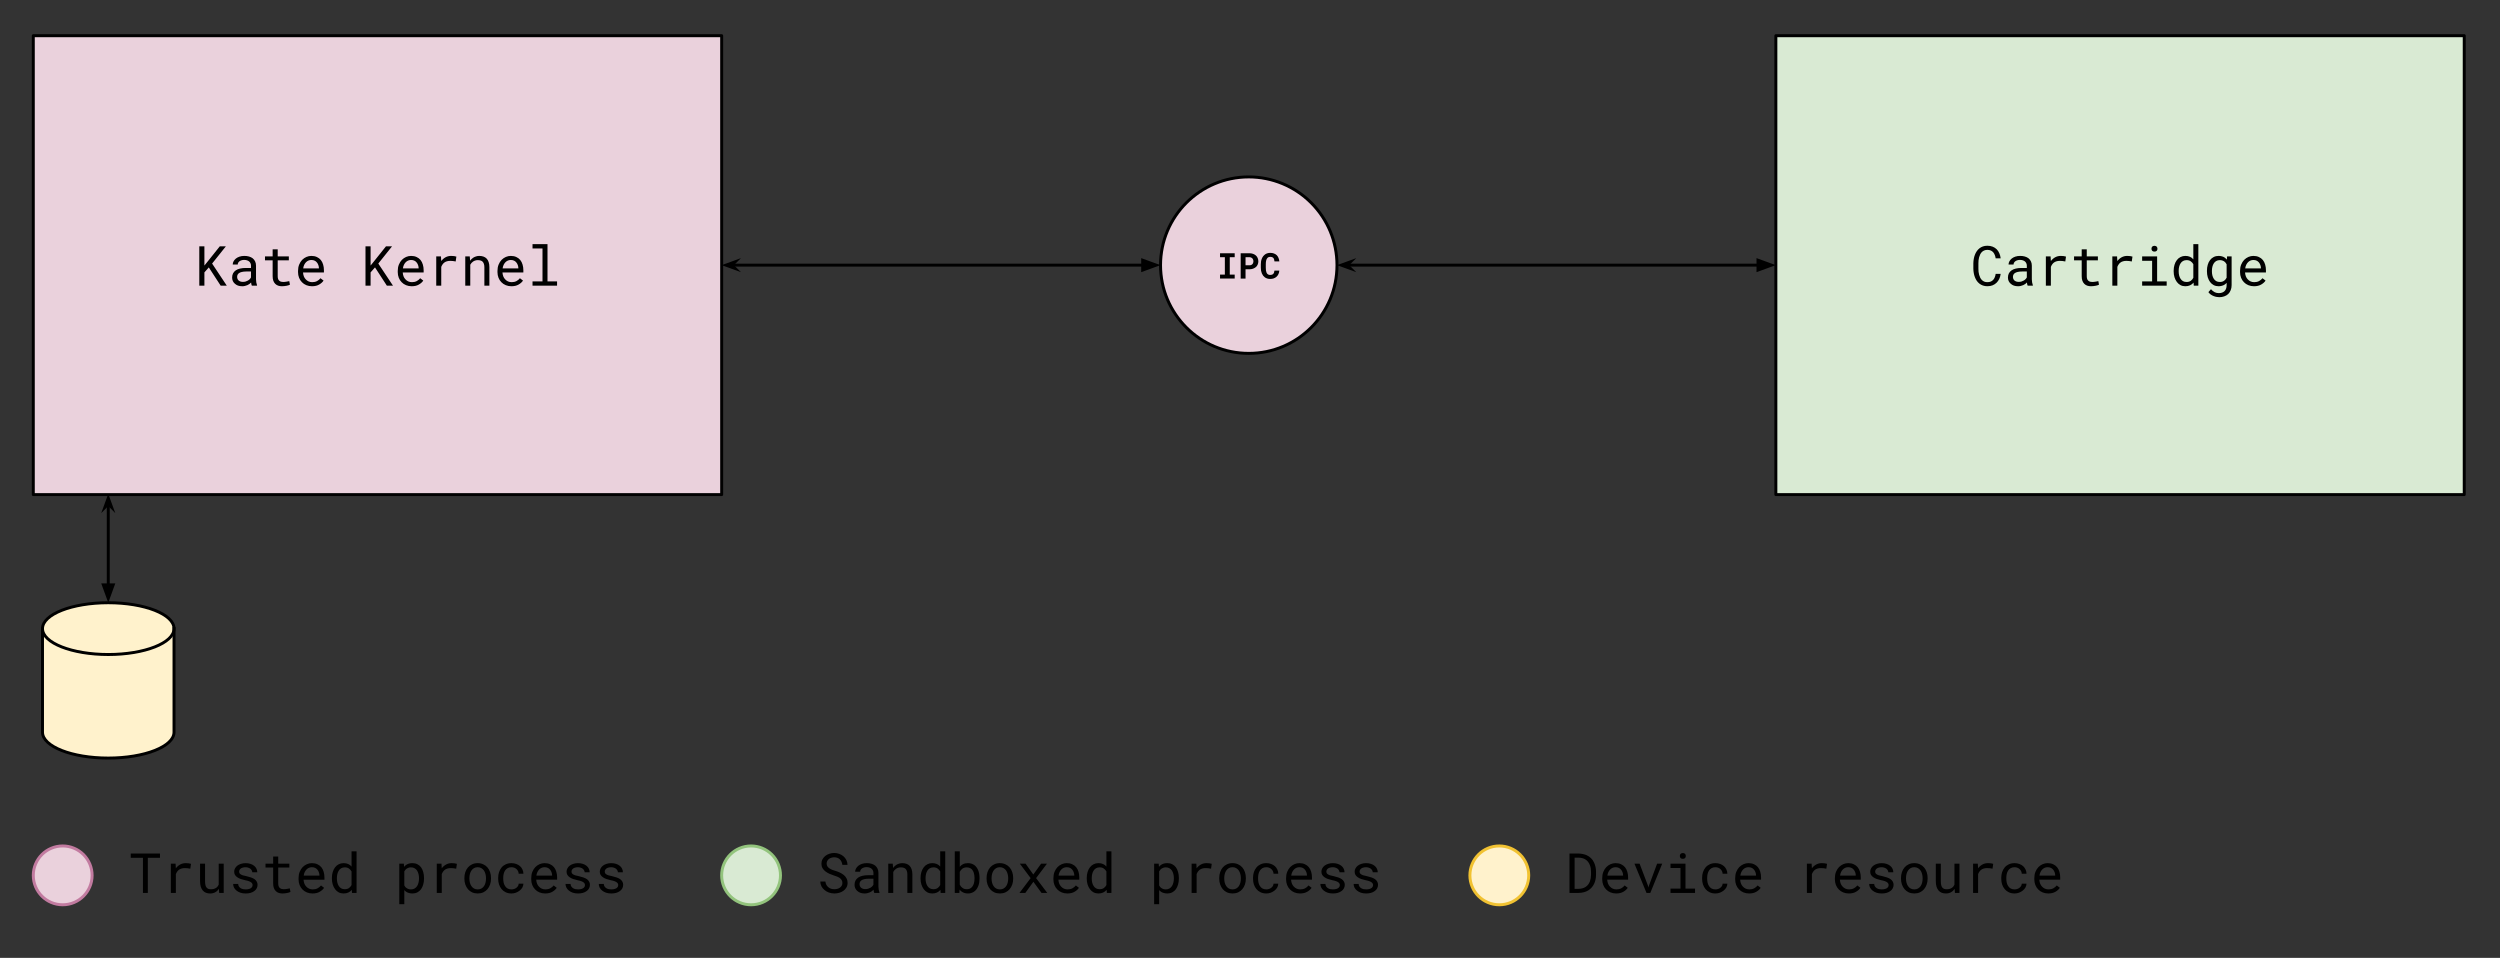<svg version="1.1" viewBox="0.0 0.0 842.071 322.627" fill="none" stroke="none" stroke-linecap="square" stroke-miterlimit="10" xmlns:xlink="http://www.w3.org/1999/xlink" xmlns="http://www.w3.org/2000/svg"><rect x="0.0" y="0.0" width="842.071" height="322.627" fill="#333333" stroke="none"/><clipPath id="p.0"><path d="m0 0l842.071 0l0 322.627l-842.071 0l0 -322.627z" clip-rule="nonzero"/></clipPath><g clip-path="url(#p.0)"><path fill="#000000" fill-opacity="0.0" d="m0 0l842.071 0l0 322.627l-842.071 0z" fill-rule="evenodd"/><path fill="#ead1dc" d="m11.213 12.021l231.864 0l0 154.575l-231.864 0z" fill-rule="evenodd"/><path stroke="#000000" stroke-width="1.0" stroke-linejoin="round" stroke-linecap="butt" d="m11.213 12.021l231.864 0l0 154.575l-231.864 0z" fill-rule="evenodd"/><path fill="#000000" d="m70.334 90.072l4.0 6.156l2.062 0l-4.953 -7.453l4.641 -5.812l-2.047 0l-3.891 4.875l-1.297 1.609l0 -6.484l-1.719 0l0 13.266l1.719 0l0 -4.484l1.484 -1.672zm14.492 6.156l1.75 0l0 -0.141q-0.156 -0.422 -0.25 -0.969q-0.094 -0.547 -0.094 -1.047l0 -4.578q0 -0.828 -0.297 -1.438q-0.297 -0.625 -0.812 -1.047q-0.531 -0.406 -1.25 -0.609q-0.719 -0.203 -1.562 -0.203q-0.922 0 -1.656 0.25q-0.719 0.25 -1.219 0.656q-0.5 0.422 -0.781 0.953q-0.266 0.516 -0.266 1.047l1.688 0q0 -0.312 0.141 -0.594q0.156 -0.281 0.438 -0.5q0.266 -0.203 0.656 -0.328q0.406 -0.141 0.906 -0.141q0.547 0 0.969 0.141q0.438 0.141 0.734 0.391q0.297 0.25 0.453 0.609q0.172 0.344 0.172 0.797l0 0.781l-1.828 0q-1.031 0 -1.875 0.203q-0.828 0.188 -1.422 0.594q-0.594 0.406 -0.922 1.016q-0.312 0.609 -0.312 1.422q0 0.625 0.234 1.156q0.25 0.531 0.688 0.906q0.438 0.406 1.062 0.641q0.641 0.219 1.438 0.219q0.469 0 0.891 -0.109q0.438 -0.094 0.828 -0.266q0.375 -0.172 0.688 -0.391q0.312 -0.234 0.562 -0.5q0.031 0.312 0.094 0.609q0.062 0.281 0.156 0.469zm-2.984 -1.281q-0.484 0 -0.859 -0.125q-0.375 -0.141 -0.625 -0.359q-0.234 -0.219 -0.359 -0.531q-0.125 -0.312 -0.125 -0.672q0 -0.391 0.141 -0.688q0.141 -0.297 0.406 -0.516q0.391 -0.312 1.031 -0.453q0.656 -0.156 1.531 -0.156l1.562 0l0 2.0q-0.141 0.281 -0.406 0.562q-0.25 0.266 -0.594 0.469q-0.344 0.203 -0.781 0.344q-0.422 0.125 -0.922 0.125zm11.696 -10.969l-1.703 0l0 2.391l-2.578 0l0 1.312l2.578 0l0 5.344q0 0.922 0.234 1.562q0.25 0.641 0.672 1.047q0.422 0.406 0.984 0.594q0.578 0.188 1.234 0.188q0.391 0 0.781 -0.047q0.406 -0.031 0.75 -0.109q0.359 -0.062 0.656 -0.156q0.297 -0.094 0.516 -0.219l-0.234 -1.203q-0.156 0.047 -0.406 0.094q-0.234 0.047 -0.516 0.094q-0.281 0.047 -0.578 0.078q-0.281 0.031 -0.547 0.031q-0.375 0 -0.719 -0.094q-0.328 -0.094 -0.578 -0.312q-0.266 -0.219 -0.406 -0.594q-0.141 -0.375 -0.141 -0.953l0 -5.344l3.75 0l0 -1.312l-3.75 0l0 -2.391zm11.555 12.438q1.438 0 2.422 -0.578q0.984 -0.578 1.469 -1.328l-1.031 -0.797q-0.469 0.594 -1.172 0.969q-0.688 0.359 -1.594 0.359q-0.688 0 -1.25 -0.25q-0.562 -0.266 -0.969 -0.719q-0.391 -0.406 -0.609 -0.953q-0.219 -0.547 -0.281 -1.266l0 -0.078l7.031 0l0 -0.75q0 -1.031 -0.266 -1.906q-0.25 -0.891 -0.781 -1.547q-0.531 -0.641 -1.328 -1.0q-0.797 -0.375 -1.859 -0.375q-0.844 0 -1.656 0.344q-0.797 0.344 -1.438 0.984q-0.625 0.656 -1.016 1.609q-0.375 0.938 -0.375 2.125l0 0.391q0 1.031 0.344 1.906q0.344 0.875 0.969 1.5q0.609 0.641 1.484 1.0q0.875 0.359 1.906 0.359zm-0.219 -8.844q0.656 0 1.125 0.234q0.469 0.234 0.766 0.625q0.312 0.375 0.484 0.906q0.172 0.516 0.172 0.984l0 0.078l-5.297 0q0.094 -0.688 0.344 -1.203q0.266 -0.531 0.625 -0.891q0.359 -0.359 0.812 -0.547q0.453 -0.188 0.969 -0.188zm21.438 2.5l4.0 6.156l2.062 0l-4.953 -7.453l4.641 -5.812l-2.047 0l-3.891 4.875l-1.297 1.609l0 -6.484l-1.719 0l0 13.266l1.719 0l0 -4.484l1.484 -1.672zm12.367 6.344q1.438 0 2.422 -0.578q0.984 -0.578 1.469 -1.328l-1.031 -0.797q-0.469 0.594 -1.172 0.969q-0.688 0.359 -1.594 0.359q-0.688 0 -1.25 -0.25q-0.562 -0.266 -0.969 -0.719q-0.391 -0.406 -0.609 -0.953q-0.219 -0.547 -0.281 -1.266l0 -0.078l7.031 0l0 -0.75q0 -1.031 -0.266 -1.906q-0.25 -0.891 -0.781 -1.547q-0.531 -0.641 -1.328 -1.0q-0.797 -0.375 -1.859 -0.375q-0.844 0 -1.656 0.344q-0.797 0.344 -1.438 0.984q-0.625 0.656 -1.016 1.609q-0.375 0.938 -0.375 2.125l0 0.391q0 1.031 0.344 1.906q0.344 0.875 0.969 1.5q0.609 0.641 1.484 1.0q0.875 0.359 1.906 0.359zm-0.219 -8.844q0.656 0 1.125 0.234q0.469 0.234 0.766 0.625q0.312 0.375 0.484 0.906q0.172 0.516 0.172 0.984l0 0.078l-5.297 0q0.094 -0.688 0.344 -1.203q0.266 -0.531 0.625 -0.891q0.359 -0.359 0.812 -0.547q0.453 -0.188 0.969 -0.188zm13.524 -1.375q-1.078 0 -1.922 0.469q-0.844 0.469 -1.438 1.266l-0.016 -0.234l-0.078 -1.328l-1.594 0l0 9.859l1.688 0l0 -6.328q0.172 -0.453 0.422 -0.812q0.25 -0.375 0.578 -0.625q0.375 -0.297 0.875 -0.438q0.5 -0.156 1.125 -0.156q0.484 0 0.922 0.047q0.453 0.047 0.938 0.156l0.234 -1.641q-0.266 -0.109 -0.766 -0.172q-0.5 -0.062 -0.969 -0.062zm4.727 10.031l1.688 0l0 -7.062q0.172 -0.328 0.406 -0.594q0.234 -0.266 0.516 -0.453q0.328 -0.234 0.719 -0.359q0.406 -0.141 0.875 -0.141q0.547 0 0.953 0.125q0.422 0.125 0.703 0.406q0.281 0.297 0.422 0.75q0.156 0.453 0.156 1.109l0 6.219l1.688 0l0 -6.266q0 -0.969 -0.25 -1.688q-0.234 -0.719 -0.688 -1.188q-0.438 -0.453 -1.078 -0.672q-0.625 -0.219 -1.406 -0.219q-0.562 0 -1.078 0.172q-0.516 0.156 -0.953 0.438q-0.297 0.188 -0.562 0.453q-0.25 0.266 -0.469 0.562l-0.125 -1.453l-1.516 0l0 9.859zm15.555 0.188q1.438 0 2.422 -0.578q0.984 -0.578 1.469 -1.328l-1.031 -0.797q-0.469 0.594 -1.172 0.969q-0.688 0.359 -1.594 0.359q-0.688 0 -1.25 -0.25q-0.562 -0.266 -0.969 -0.719q-0.391 -0.406 -0.609 -0.953q-0.219 -0.547 -0.281 -1.266l0 -0.078l7.031 0l0 -0.75q0 -1.031 -0.266 -1.906q-0.25 -0.891 -0.781 -1.547q-0.531 -0.641 -1.328 -1.0q-0.797 -0.375 -1.859 -0.375q-0.844 0 -1.656 0.344q-0.797 0.344 -1.438 0.984q-0.625 0.656 -1.016 1.609q-0.375 0.938 -0.375 2.125l0 0.391q0 1.031 0.344 1.906q0.344 0.875 0.969 1.5q0.609 0.641 1.484 1.0q0.875 0.359 1.906 0.359zm-0.219 -8.844q0.656 0 1.125 0.234q0.469 0.234 0.766 0.625q0.312 0.375 0.484 0.906q0.172 0.516 0.172 0.984l0 0.078l-5.297 0q0.094 -0.688 0.344 -1.203q0.266 -0.531 0.625 -0.891q0.359 -0.359 0.812 -0.547q0.453 -0.188 0.969 -0.188zm7.321 -5.344l0 1.469l3.359 0l0 11.078l-3.359 0l0 1.453l8.266 0l0 -1.453l-3.219 0l0 -12.547l-5.047 0z" fill-rule="nonzero"/><path fill="#d9ead3" d="m598.16 12.021l231.864 0l0 154.575l-231.864 0z" fill-rule="evenodd"/><path stroke="#000000" stroke-width="1.0" stroke-linejoin="round" stroke-linecap="butt" d="m598.16 12.021l231.864 0l0 154.575l-231.864 0z" fill-rule="evenodd"/><path fill="#000000" d="m673.884 92.244l-1.688 0q-0.078 0.594 -0.281 1.109q-0.203 0.516 -0.531 0.891q-0.344 0.375 -0.828 0.594q-0.484 0.203 -1.156 0.203q-0.609 0 -1.062 -0.188q-0.453 -0.203 -0.797 -0.547q-0.328 -0.344 -0.547 -0.781q-0.219 -0.453 -0.359 -0.953q-0.141 -0.5 -0.203 -1.016q-0.047 -0.531 -0.047 -1.031l0 -1.859q0 -0.5 0.047 -1.016q0.062 -0.531 0.203 -1.031q0.141 -0.5 0.359 -0.938q0.219 -0.453 0.562 -0.797q0.328 -0.328 0.781 -0.516q0.469 -0.203 1.062 -0.203q0.672 0 1.156 0.219q0.484 0.219 0.828 0.609q0.328 0.391 0.531 0.922q0.203 0.516 0.281 1.109l1.688 0q-0.109 -0.938 -0.453 -1.719q-0.344 -0.797 -0.906 -1.359q-0.562 -0.547 -1.344 -0.859q-0.781 -0.312 -1.781 -0.312q-0.828 0 -1.5 0.234q-0.656 0.234 -1.172 0.641q-0.531 0.422 -0.906 0.984q-0.375 0.547 -0.625 1.203q-0.25 0.656 -0.375 1.375q-0.125 0.719 -0.141 1.469l0 1.844q0.016 0.734 0.141 1.453q0.125 0.719 0.375 1.375q0.25 0.656 0.625 1.219q0.375 0.547 0.906 0.969q0.516 0.406 1.188 0.641q0.672 0.234 1.484 0.234q0.969 0 1.734 -0.297q0.781 -0.312 1.359 -0.875q0.562 -0.547 0.922 -1.312q0.359 -0.766 0.469 -1.688zm9.086 3.984l1.75 0l0 -0.141q-0.156 -0.422 -0.25 -0.969q-0.094 -0.547 -0.094 -1.047l0 -4.578q0 -0.828 -0.297 -1.438q-0.297 -0.625 -0.812 -1.047q-0.531 -0.406 -1.25 -0.609q-0.719 -0.203 -1.562 -0.203q-0.922 0 -1.656 0.25q-0.719 0.25 -1.219 0.656q-0.5 0.422 -0.781 0.953q-0.266 0.516 -0.266 1.047l1.688 0q0 -0.312 0.141 -0.594q0.156 -0.281 0.438 -0.5q0.266 -0.203 0.656 -0.328q0.406 -0.141 0.906 -0.141q0.547 0 0.969 0.141q0.438 0.141 0.734 0.391q0.297 0.25 0.453 0.609q0.172 0.344 0.172 0.797l0 0.781l-1.828 0q-1.031 0 -1.875 0.203q-0.828 0.188 -1.422 0.594q-0.594 0.406 -0.922 1.016q-0.312 0.609 -0.312 1.422q0 0.625 0.234 1.156q0.25 0.531 0.688 0.906q0.438 0.406 1.062 0.641q0.641 0.219 1.438 0.219q0.469 0 0.891 -0.109q0.438 -0.094 0.828 -0.266q0.375 -0.172 0.688 -0.391q0.312 -0.234 0.562 -0.5q0.031 0.312 0.094 0.609q0.062 0.281 0.156 0.469zm-2.984 -1.281q-0.484 0 -0.859 -0.125q-0.375 -0.141 -0.625 -0.359q-0.234 -0.219 -0.359 -0.531q-0.125 -0.312 -0.125 -0.672q0 -0.391 0.141 -0.688q0.141 -0.297 0.406 -0.516q0.391 -0.312 1.031 -0.453q0.656 -0.156 1.531 -0.156l1.562 0l0 2.0q-0.141 0.281 -0.406 0.562q-0.25 0.266 -0.594 0.469q-0.344 0.203 -0.781 0.344q-0.422 0.125 -0.922 0.125zm14.164 -8.75q-1.078 0 -1.922 0.469q-0.844 0.469 -1.438 1.266l-0.016 -0.234l-0.078 -1.328l-1.594 0l0 9.859l1.688 0l0 -6.328q0.172 -0.453 0.422 -0.812q0.25 -0.375 0.578 -0.625q0.375 -0.297 0.875 -0.438q0.5 -0.156 1.125 -0.156q0.484 0 0.922 0.047q0.453 0.047 0.938 0.156l0.234 -1.641q-0.266 -0.109 -0.766 -0.172q-0.5 -0.062 -0.969 -0.062zm8.727 -2.219l-1.703 0l0 2.391l-2.578 0l0 1.312l2.578 0l0 5.344q0 0.922 0.234 1.562q0.25 0.641 0.672 1.047q0.422 0.406 0.984 0.594q0.578 0.188 1.234 0.188q0.391 0 0.781 -0.047q0.406 -0.031 0.75 -0.109q0.359 -0.062 0.656 -0.156q0.297 -0.094 0.516 -0.219l-0.234 -1.203q-0.156 0.047 -0.406 0.094q-0.234 0.047 -0.516 0.094q-0.281 0.047 -0.578 0.078q-0.281 0.031 -0.547 0.031q-0.375 0 -0.719 -0.094q-0.328 -0.094 -0.578 -0.312q-0.266 -0.219 -0.406 -0.594q-0.141 -0.375 -0.141 -0.953l0 -5.344l3.75 0l0 -1.312l-3.75 0l0 -2.391zm13.664 2.219q-1.078 0 -1.922 0.469q-0.844 0.469 -1.438 1.266l-0.016 -0.234l-0.078 -1.328l-1.594 0l0 9.859l1.688 0l0 -6.328q0.172 -0.453 0.422 -0.812q0.25 -0.375 0.578 -0.625q0.375 -0.297 0.875 -0.438q0.5 -0.156 1.125 -0.156q0.484 0 0.922 0.047q0.453 0.047 0.938 0.156l0.234 -1.641q-0.266 -0.109 -0.766 -0.172q-0.5 -0.062 -0.969 -0.062zm4.992 0.172l0 1.469l3.359 0l0 6.938l-3.359 0l0 1.453l8.266 0l0 -1.453l-3.219 0l0 -8.406l-5.047 0zm3.141 -2.578q0 0.406 0.25 0.688q0.25 0.266 0.766 0.266q0.5 0 0.75 -0.266q0.25 -0.281 0.25 -0.688q0 -0.234 -0.078 -0.422q-0.062 -0.188 -0.203 -0.328q-0.125 -0.109 -0.312 -0.172q-0.172 -0.078 -0.406 -0.078q-0.25 0 -0.438 0.078q-0.172 0.062 -0.297 0.172q-0.141 0.141 -0.219 0.344q-0.062 0.188 -0.062 0.406zm7.477 7.422l0 0.203q0 1.047 0.281 1.969q0.281 0.906 0.797 1.594q0.5 0.672 1.219 1.062q0.734 0.375 1.625 0.375q0.922 0 1.594 -0.312q0.688 -0.312 1.188 -0.906l0.062 1.031l1.547 0l0 -14.0l-1.688 0l0 5.125q-0.469 -0.578 -1.141 -0.859q-0.656 -0.297 -1.547 -0.297q-0.891 0 -1.625 0.375q-0.734 0.359 -1.234 1.031q-0.516 0.656 -0.797 1.594q-0.281 0.922 -0.281 2.016zm1.688 0.203l0 -0.203q0 -0.719 0.156 -1.359q0.156 -0.656 0.484 -1.156q0.312 -0.5 0.812 -0.781q0.516 -0.297 1.219 -0.297q0.828 0 1.375 0.391q0.562 0.391 0.891 0.984l0 4.578q-0.328 0.641 -0.891 1.031q-0.547 0.375 -1.391 0.375q-0.703 0 -1.203 -0.281q-0.5 -0.297 -0.812 -0.781q-0.328 -0.5 -0.484 -1.141q-0.156 -0.641 -0.156 -1.359zm9.524 -0.203l0 0.203q0 1.047 0.266 1.969q0.281 0.906 0.781 1.594q0.5 0.672 1.234 1.062q0.734 0.375 1.625 0.375q0.547 0 1.0 -0.125q0.469 -0.109 0.859 -0.312q0.234 -0.141 0.453 -0.312q0.219 -0.188 0.406 -0.406l0 0.844q0 0.641 -0.188 1.125q-0.172 0.5 -0.516 0.828q-0.344 0.328 -0.828 0.5q-0.484 0.172 -1.078 0.172q-0.344 0 -0.688 -0.062q-0.328 -0.062 -0.672 -0.219q-0.328 -0.156 -0.656 -0.422q-0.328 -0.25 -0.641 -0.625l-0.875 1.0q0.344 0.484 0.812 0.812q0.469 0.328 0.969 0.516q0.5 0.203 0.984 0.281q0.5 0.094 0.891 0.094q0.922 0 1.688 -0.281q0.766 -0.266 1.328 -0.781q0.547 -0.531 0.844 -1.297q0.312 -0.75 0.312 -1.719l0 -9.656l-1.531 0l-0.078 1.078q-0.172 -0.219 -0.375 -0.391q-0.188 -0.188 -0.406 -0.328q-0.406 -0.266 -0.906 -0.391q-0.5 -0.141 -1.094 -0.141q-0.906 0 -1.641 0.375q-0.734 0.359 -1.234 1.031q-0.516 0.656 -0.781 1.594q-0.266 0.922 -0.266 2.016zm1.672 0.203l0 -0.203q0 -0.719 0.156 -1.359q0.156 -0.656 0.484 -1.156q0.312 -0.5 0.812 -0.781q0.516 -0.297 1.219 -0.297q0.422 0 0.766 0.109q0.344 0.094 0.625 0.281q0.297 0.188 0.516 0.453q0.219 0.25 0.375 0.562l0 4.516q-0.156 0.312 -0.375 0.578q-0.219 0.266 -0.5 0.453q-0.281 0.203 -0.641 0.312q-0.344 0.094 -0.781 0.094q-0.703 0 -1.203 -0.281q-0.5 -0.297 -0.812 -0.781q-0.328 -0.5 -0.484 -1.141q-0.156 -0.641 -0.156 -1.359zm14.18 5.0q1.438 0 2.422 -0.578q0.984 -0.578 1.469 -1.328l-1.031 -0.797q-0.469 0.594 -1.172 0.969q-0.688 0.359 -1.594 0.359q-0.688 0 -1.25 -0.25q-0.562 -0.266 -0.969 -0.719q-0.391 -0.406 -0.609 -0.953q-0.219 -0.547 -0.281 -1.266l0 -0.078l7.031 0l0 -0.75q0 -1.031 -0.266 -1.906q-0.25 -0.891 -0.781 -1.547q-0.531 -0.641 -1.328 -1.0q-0.797 -0.375 -1.859 -0.375q-0.844 0 -1.656 0.344q-0.797 0.344 -1.438 0.984q-0.625 0.656 -1.016 1.609q-0.375 0.938 -0.375 2.125l0 0.391q0 1.031 0.344 1.906q0.344 0.875 0.969 1.5q0.609 0.641 1.484 1.0q0.875 0.359 1.906 0.359zm-0.219 -8.844q0.656 0 1.125 0.234q0.469 0.234 0.766 0.625q0.312 0.375 0.484 0.906q0.172 0.516 0.172 0.984l0 0.078l-5.297 0q0.094 -0.688 0.344 -1.203q0.266 -0.531 0.625 -0.891q0.359 -0.359 0.812 -0.547q0.453 -0.188 0.969 -0.188z" fill-rule="nonzero"/><path fill="#ead1dc" d="m390.902 89.308l0 0c0 -16.412 13.305 -29.717 29.717 -29.717l0 0c7.881 0 15.44 3.131 21.013 8.704c5.573 5.573 8.704 13.131 8.704 21.013l0 0c0 16.412 -13.305 29.717 -29.717 29.717l0 0c-16.412 0 -29.717 -13.305 -29.717 -29.717z" fill-rule="evenodd"/><path stroke="#000000" stroke-width="1.0" stroke-linejoin="round" stroke-linecap="butt" d="m390.902 89.308l0 0c0 -16.412 13.305 -29.717 29.717 -29.717l0 0c7.881 0 15.44 3.131 21.013 8.704c5.573 5.573 8.704 13.131 8.704 21.013l0 0c0 16.412 -13.305 29.717 -29.717 29.717l0 0c-16.412 0 -29.717 -13.305 -29.717 -29.717z" fill-rule="evenodd"/><path fill="#000000" d="m410.941 85.297l0 1.328l1.625 0l0 5.875l-1.625 0l0 1.328l4.938 0l0 -1.328l-1.656 0l0 -5.875l1.656 0l0 -1.328l-4.938 0zm8.592 5.406l1.281 0q0.688 0 1.25 -0.203q0.562 -0.203 0.969 -0.562q0.391 -0.344 0.594 -0.828q0.219 -0.484 0.219 -1.062q0 -0.625 -0.219 -1.125q-0.203 -0.5 -0.594 -0.859q-0.406 -0.359 -0.969 -0.562q-0.562 -0.203 -1.25 -0.203l-2.922 0l0 8.531l1.641 0l0 -3.125zm0 -1.344l0 -2.734l1.281 0q0.344 0 0.594 0.125q0.266 0.109 0.438 0.297q0.172 0.188 0.25 0.453q0.094 0.25 0.094 0.562q0 0.25 -0.094 0.484q-0.078 0.234 -0.25 0.422q-0.172 0.188 -0.438 0.297q-0.25 0.094 -0.594 0.094l-1.281 0zm11.373 1.797l-1.641 0q-0.031 0.391 -0.141 0.672q-0.094 0.266 -0.281 0.438q-0.172 0.172 -0.438 0.266q-0.25 0.078 -0.578 0.078q-0.234 0 -0.438 -0.047q-0.188 -0.062 -0.359 -0.188q-0.141 -0.094 -0.266 -0.25q-0.109 -0.172 -0.188 -0.375q-0.109 -0.297 -0.172 -0.688q-0.047 -0.406 -0.047 -0.922l0 -1.156q0 -0.375 0.031 -0.703q0.031 -0.328 0.109 -0.594q0.094 -0.344 0.266 -0.609q0.172 -0.266 0.406 -0.406q0.141 -0.078 0.297 -0.109q0.172 -0.047 0.375 -0.047q0.359 0 0.609 0.094q0.266 0.094 0.453 0.281q0.172 0.203 0.25 0.484q0.094 0.281 0.125 0.672l1.641 0q-0.062 -0.672 -0.297 -1.203q-0.219 -0.531 -0.594 -0.906q-0.391 -0.359 -0.938 -0.562q-0.547 -0.203 -1.25 -0.203q-0.484 0 -0.891 0.125q-0.406 0.109 -0.766 0.344q-0.375 0.266 -0.688 0.641q-0.297 0.375 -0.484 0.859q-0.172 0.406 -0.25 0.875q-0.078 0.469 -0.078 0.984l0 1.141q0 0.547 0.078 1.047q0.094 0.484 0.266 0.906q0.172 0.406 0.422 0.75q0.266 0.328 0.594 0.578q0.359 0.25 0.797 0.391q0.453 0.141 0.984 0.141q0.672 0 1.219 -0.188q0.547 -0.203 0.953 -0.578q0.391 -0.359 0.625 -0.875q0.25 -0.516 0.281 -1.156z" fill-rule="nonzero"/><path fill="#000000" fill-opacity="0.0" d="m243.076 89.308l147.811 0" fill-rule="evenodd"/><path stroke="#000000" stroke-width="1.0" stroke-linejoin="round" stroke-linecap="butt" d="m246.503 89.308l138.384 0" fill-rule="evenodd"/><path fill="#000000" stroke="#000000" stroke-width="1.0" stroke-linecap="butt" d="m246.503 89.308l1.125 -1.125l-3.09 1.125l3.09 1.125z" fill-rule="evenodd"/><path fill="#000000" stroke="#000000" stroke-width="1.0" stroke-linecap="butt" d="m384.887 90.96l4.538 -1.652l-4.538 -1.652z" fill-rule="evenodd"/><path fill="#000000" fill-opacity="0.0" d="m450.335 89.308l147.811 0" fill-rule="evenodd"/><path stroke="#000000" stroke-width="1.0" stroke-linejoin="round" stroke-linecap="butt" d="m453.762 89.308l138.384 0" fill-rule="evenodd"/><path fill="#000000" stroke="#000000" stroke-width="1.0" stroke-linecap="butt" d="m453.762 89.308l1.125 -1.125l-3.09 1.125l3.09 1.125z" fill-rule="evenodd"/><path fill="#000000" stroke="#000000" stroke-width="1.0" stroke-linecap="butt" d="m592.146 90.96l4.538 -1.652l-4.538 -1.652z" fill-rule="evenodd"/><path fill="#ead1dc" d="m11.213 294.848l0 0c0 -5.471 4.435 -9.906 9.906 -9.906l0 0c2.627 0 5.147 1.044 7.004 2.901c1.858 1.858 2.901 4.377 2.901 7.004l0 0c0 5.471 -4.435 9.906 -9.906 9.906l0 0c-5.471 0 -9.906 -4.435 -9.906 -9.906z" fill-rule="evenodd"/><path stroke="#c27ba0" stroke-width="1.0" stroke-linejoin="round" stroke-linecap="butt" d="m11.213 294.848l0 0c0 -5.471 4.435 -9.906 9.906 -9.906l0 0c2.627 0 5.147 1.044 7.004 2.901c1.858 1.858 2.901 4.377 2.901 7.004l0 0c0 5.471 -4.435 9.906 -9.906 9.906l0 0c-5.471 0 -9.906 -4.435 -9.906 -9.906z" fill-rule="evenodd"/><path fill="#000000" fill-opacity="0.0" d="m34.352 273.84l195.118 0l0 42.016l-195.118 0z" fill-rule="evenodd"/><path fill="#000000" d="m53.883 288.932l0 -1.438l-9.844 0l0 1.438l4.109 0l0 11.828l1.641 0l0 -11.828l4.094 0zm8.711 1.797q-1.078 0 -1.922 0.469q-0.844 0.469 -1.438 1.266l-0.016 -0.234l-0.078 -1.328l-1.594 0l0 9.859l1.688 0l0 -6.328q0.172 -0.453 0.422 -0.812q0.25 -0.375 0.578 -0.625q0.375 -0.297 0.875 -0.438q0.5 -0.156 1.125 -0.156q0.484 0 0.922 0.047q0.453 0.047 0.938 0.156l0.234 -1.641q-0.266 -0.109 -0.766 -0.172q-0.5 -0.062 -0.969 -0.062zm11.227 10.031l1.531 0l0 -9.859l-1.688 0l0 7.078q-0.141 0.312 -0.344 0.578q-0.203 0.266 -0.484 0.469q-0.328 0.234 -0.781 0.375q-0.438 0.125 -1.0 0.125q-0.484 0 -0.859 -0.125q-0.359 -0.141 -0.625 -0.453q-0.25 -0.312 -0.375 -0.828q-0.125 -0.531 -0.125 -1.344l0 -5.875l-1.688 0l0 5.859q0 1.109 0.234 1.891q0.25 0.781 0.688 1.297q0.453 0.516 1.078 0.766q0.625 0.234 1.406 0.234q0.969 0 1.703 -0.406q0.734 -0.406 1.234 -1.141l0.094 1.359zm11.258 -2.609q0 0.234 -0.094 0.453q-0.094 0.203 -0.266 0.375q-0.281 0.281 -0.781 0.438q-0.5 0.156 -1.172 0.156q-0.438 0 -0.875 -0.078q-0.438 -0.094 -0.797 -0.312q-0.359 -0.219 -0.609 -0.578q-0.234 -0.359 -0.266 -0.875l-1.688 0q0 0.625 0.281 1.219q0.297 0.578 0.844 1.016q0.531 0.438 1.312 0.719q0.781 0.266 1.797 0.266q0.875 0 1.609 -0.203q0.734 -0.219 1.266 -0.609q0.531 -0.375 0.812 -0.906q0.297 -0.547 0.297 -1.203q0 -0.609 -0.266 -1.062q-0.25 -0.469 -0.734 -0.828q-0.5 -0.344 -1.219 -0.594q-0.719 -0.25 -1.625 -0.453q-0.688 -0.125 -1.141 -0.266q-0.453 -0.156 -0.719 -0.344q-0.281 -0.172 -0.391 -0.406q-0.109 -0.234 -0.109 -0.516q0 -0.281 0.141 -0.547q0.141 -0.266 0.406 -0.469q0.266 -0.203 0.672 -0.312q0.406 -0.125 0.953 -0.125q0.516 0 0.922 0.156q0.422 0.141 0.719 0.375q0.281 0.234 0.438 0.547q0.172 0.297 0.172 0.625l1.688 0q0 -0.656 -0.281 -1.219q-0.266 -0.562 -0.781 -0.969q-0.516 -0.422 -1.25 -0.656q-0.719 -0.234 -1.625 -0.234q-0.859 0 -1.562 0.234q-0.703 0.219 -1.219 0.609q-0.5 0.391 -0.781 0.922q-0.281 0.516 -0.281 1.109q0 0.609 0.266 1.078q0.281 0.453 0.781 0.797q0.484 0.344 1.172 0.594q0.703 0.234 1.562 0.422q0.688 0.125 1.141 0.297q0.469 0.172 0.75 0.375q0.281 0.203 0.406 0.438q0.125 0.234 0.125 0.547zm8.633 -9.641l-1.703 0l0 2.391l-2.578 0l0 1.312l2.578 0l0 5.344q0 0.922 0.234 1.562q0.25 0.641 0.672 1.047q0.422 0.406 0.984 0.594q0.578 0.188 1.234 0.188q0.391 0 0.781 -0.047q0.406 -0.031 0.75 -0.109q0.359 -0.062 0.656 -0.156q0.297 -0.094 0.516 -0.219l-0.234 -1.203q-0.156 0.047 -0.406 0.094q-0.234 0.047 -0.516 0.094q-0.281 0.047 -0.578 0.078q-0.281 0.031 -0.547 0.031q-0.375 0 -0.719 -0.094q-0.328 -0.094 -0.578 -0.312q-0.266 -0.219 -0.406 -0.594q-0.141 -0.375 -0.141 -0.953l0 -5.344l3.75 0l0 -1.312l-3.75 0l0 -2.391zm11.555 12.438q1.438 0 2.422 -0.578q0.984 -0.578 1.469 -1.328l-1.031 -0.797q-0.469 0.594 -1.172 0.969q-0.688 0.359 -1.594 0.359q-0.688 0 -1.25 -0.25q-0.562 -0.266 -0.969 -0.719q-0.391 -0.406 -0.609 -0.953q-0.219 -0.547 -0.281 -1.266l0 -0.078l7.031 0l0 -0.75q0 -1.031 -0.266 -1.906q-0.25 -0.891 -0.781 -1.547q-0.531 -0.641 -1.328 -1.0q-0.797 -0.375 -1.859 -0.375q-0.844 0 -1.656 0.344q-0.797 0.344 -1.438 0.984q-0.625 0.656 -1.016 1.609q-0.375 0.938 -0.375 2.125l0 0.391q0 1.031 0.344 1.906q0.344 0.875 0.969 1.5q0.609 0.641 1.484 1.0q0.875 0.359 1.906 0.359zm-0.219 -8.844q0.656 0 1.125 0.234q0.469 0.234 0.766 0.625q0.312 0.375 0.484 0.906q0.172 0.516 0.172 0.984l0 0.078l-5.297 0q0.094 -0.688 0.344 -1.203q0.266 -0.531 0.625 -0.891q0.359 -0.359 0.812 -0.547q0.453 -0.188 0.969 -0.188zm6.742 3.641l0 0.203q0 1.047 0.281 1.969q0.281 0.906 0.797 1.594q0.5 0.672 1.219 1.062q0.734 0.375 1.625 0.375q0.922 0 1.594 -0.312q0.688 -0.312 1.188 -0.906l0.062 1.031l1.547 0l0 -14.0l-1.688 0l0 5.125q-0.469 -0.578 -1.141 -0.859q-0.656 -0.297 -1.547 -0.297q-0.891 0 -1.625 0.375q-0.734 0.359 -1.234 1.031q-0.516 0.656 -0.797 1.594q-0.281 0.922 -0.281 2.016zm1.688 0.203l0 -0.203q0 -0.719 0.156 -1.359q0.156 -0.656 0.484 -1.156q0.312 -0.5 0.812 -0.781q0.516 -0.297 1.219 -0.297q0.828 0 1.375 0.391q0.562 0.391 0.891 0.984l0 4.578q-0.328 0.641 -0.891 1.031q-0.547 0.375 -1.391 0.375q-0.703 0 -1.203 -0.281q-0.5 -0.297 -0.812 -0.781q-0.328 -0.5 -0.484 -1.141q-0.156 -0.641 -0.156 -1.359zm21.016 8.609l1.688 0l0 -4.75q0.172 0.203 0.375 0.375q0.219 0.172 0.453 0.312q0.391 0.219 0.875 0.328q0.5 0.125 1.062 0.125q0.922 0 1.641 -0.375q0.734 -0.391 1.234 -1.062q0.484 -0.688 0.734 -1.594q0.266 -0.922 0.266 -1.969l0 -0.203q0 -1.094 -0.266 -2.016q-0.25 -0.938 -0.734 -1.594q-0.5 -0.672 -1.234 -1.031q-0.719 -0.375 -1.672 -0.375q-0.531 0 -1.0 0.109q-0.469 0.109 -0.859 0.328q-0.266 0.141 -0.516 0.359q-0.234 0.203 -0.422 0.453l-0.094 -1.078l-1.531 0l0 13.656zm6.641 -8.812l0 0.203q0 0.719 -0.172 1.375q-0.156 0.656 -0.484 1.156q-0.328 0.5 -0.844 0.797q-0.5 0.297 -1.203 0.297q-0.438 0 -0.797 -0.109q-0.359 -0.109 -0.641 -0.312q-0.266 -0.156 -0.469 -0.391q-0.188 -0.234 -0.344 -0.516l0 -4.75q0.172 -0.297 0.391 -0.547q0.234 -0.266 0.531 -0.438q0.266 -0.172 0.594 -0.266q0.328 -0.094 0.719 -0.094q0.719 0 1.219 0.297q0.516 0.281 0.844 0.781q0.328 0.5 0.484 1.156q0.172 0.641 0.172 1.359zm11.024 -5.016q-1.078 0 -1.922 0.469q-0.844 0.469 -1.438 1.266l-0.016 -0.234l-0.078 -1.328l-1.594 0l0 9.859l1.688 0l0 -6.328q0.172 -0.453 0.422 -0.812q0.25 -0.375 0.578 -0.625q0.375 -0.297 0.875 -0.438q0.5 -0.156 1.125 -0.156q0.484 0 0.922 0.047q0.453 0.047 0.938 0.156l0.234 -1.641q-0.266 -0.109 -0.766 -0.172q-0.5 -0.062 -0.969 -0.062zm4.258 5.016l0 0.203q0 1.062 0.312 1.969q0.312 0.906 0.891 1.594q0.578 0.672 1.406 1.062q0.844 0.375 1.891 0.375q1.031 0 1.859 -0.375q0.828 -0.391 1.406 -1.062q0.578 -0.688 0.891 -1.594q0.312 -0.906 0.312 -1.969l0 -0.203q0 -1.062 -0.312 -1.984q-0.312 -0.922 -0.891 -1.594q-0.578 -0.672 -1.422 -1.047q-0.828 -0.391 -1.875 -0.391q-1.031 0 -1.859 0.391q-0.828 0.375 -1.406 1.047q-0.578 0.672 -0.891 1.594q-0.312 0.922 -0.312 1.984zm1.688 0.203l0 -0.203q0 -0.719 0.172 -1.375q0.172 -0.672 0.531 -1.172q0.344 -0.5 0.859 -0.797q0.516 -0.297 1.219 -0.297q0.703 0 1.219 0.297q0.531 0.297 0.891 0.797q0.344 0.5 0.516 1.172q0.188 0.656 0.188 1.375l0 0.203q0 0.719 -0.172 1.391q-0.172 0.656 -0.516 1.156q-0.359 0.5 -0.891 0.797q-0.516 0.281 -1.203 0.281q-0.703 0 -1.234 -0.281q-0.531 -0.297 -0.875 -0.797q-0.359 -0.5 -0.531 -1.156q-0.172 -0.672 -0.172 -1.391zm14.18 3.625q-0.797 0 -1.328 -0.312q-0.531 -0.312 -0.844 -0.828q-0.328 -0.5 -0.469 -1.125q-0.141 -0.641 -0.141 -1.281l0 -0.391q0 -0.625 0.141 -1.25q0.141 -0.641 0.469 -1.156q0.328 -0.5 0.859 -0.812q0.531 -0.312 1.312 -0.312q0.516 0 0.953 0.172q0.438 0.172 0.766 0.484q0.312 0.297 0.5 0.688q0.188 0.391 0.203 0.844l1.594 0q0 -0.75 -0.312 -1.406q-0.297 -0.656 -0.828 -1.141q-0.531 -0.469 -1.266 -0.734q-0.734 -0.281 -1.609 -0.281q-1.109 0 -1.953 0.406q-0.844 0.391 -1.391 1.062q-0.562 0.688 -0.859 1.578q-0.281 0.891 -0.281 1.859l0 0.391q0 0.984 0.281 1.875q0.297 0.875 0.859 1.562q0.547 0.672 1.391 1.078q0.844 0.406 1.953 0.406q0.781 0 1.5 -0.266q0.719 -0.281 1.281 -0.734q0.562 -0.438 0.891 -1.031q0.328 -0.609 0.344 -1.266l-1.594 0q-0.016 0.406 -0.219 0.766q-0.203 0.344 -0.547 0.609q-0.328 0.266 -0.766 0.406q-0.438 0.141 -0.891 0.141zm11.352 1.375q1.438 0 2.422 -0.578q0.984 -0.578 1.469 -1.328l-1.031 -0.797q-0.469 0.594 -1.172 0.969q-0.688 0.359 -1.594 0.359q-0.688 0 -1.25 -0.25q-0.562 -0.266 -0.969 -0.719q-0.391 -0.406 -0.609 -0.953q-0.219 -0.547 -0.281 -1.266l0 -0.078l7.031 0l0 -0.75q0 -1.031 -0.266 -1.906q-0.25 -0.891 -0.781 -1.547q-0.531 -0.641 -1.328 -1.0q-0.797 -0.375 -1.859 -0.375q-0.844 0 -1.656 0.344q-0.797 0.344 -1.438 0.984q-0.625 0.656 -1.016 1.609q-0.375 0.938 -0.375 2.125l0 0.391q0 1.031 0.344 1.906q0.344 0.875 0.969 1.5q0.609 0.641 1.484 1.0q0.875 0.359 1.906 0.359zm-0.219 -8.844q0.656 0 1.125 0.234q0.469 0.234 0.766 0.625q0.312 0.375 0.484 0.906q0.172 0.516 0.172 0.984l0 0.078l-5.297 0q0.094 -0.688 0.344 -1.203q0.266 -0.531 0.625 -0.891q0.359 -0.359 0.812 -0.547q0.453 -0.188 0.969 -0.188zm13.617 6.047q0 0.234 -0.094 0.453q-0.094 0.203 -0.266 0.375q-0.281 0.281 -0.781 0.438q-0.5 0.156 -1.172 0.156q-0.438 0 -0.875 -0.078q-0.438 -0.094 -0.797 -0.312q-0.359 -0.219 -0.609 -0.578q-0.234 -0.359 -0.266 -0.875l-1.688 0q0 0.625 0.281 1.219q0.297 0.578 0.844 1.016q0.531 0.438 1.312 0.719q0.781 0.266 1.797 0.266q0.875 0 1.609 -0.203q0.734 -0.219 1.266 -0.609q0.531 -0.375 0.812 -0.906q0.297 -0.547 0.297 -1.203q0 -0.609 -0.266 -1.062q-0.25 -0.469 -0.734 -0.828q-0.5 -0.344 -1.219 -0.594q-0.719 -0.25 -1.625 -0.453q-0.688 -0.125 -1.141 -0.266q-0.453 -0.156 -0.719 -0.344q-0.281 -0.172 -0.391 -0.406q-0.109 -0.234 -0.109 -0.516q0 -0.281 0.141 -0.547q0.141 -0.266 0.406 -0.469q0.266 -0.203 0.672 -0.312q0.406 -0.125 0.953 -0.125q0.516 0 0.922 0.156q0.422 0.141 0.719 0.375q0.281 0.234 0.438 0.547q0.172 0.297 0.172 0.625l1.688 0q0 -0.656 -0.281 -1.219q-0.266 -0.562 -0.781 -0.969q-0.516 -0.422 -1.25 -0.656q-0.719 -0.234 -1.625 -0.234q-0.859 0 -1.562 0.234q-0.703 0.219 -1.219 0.609q-0.5 0.391 -0.781 0.922q-0.281 0.516 -0.281 1.109q0 0.609 0.266 1.078q0.281 0.453 0.781 0.797q0.484 0.344 1.172 0.594q0.703 0.234 1.562 0.422q0.688 0.125 1.141 0.297q0.469 0.172 0.75 0.375q0.281 0.203 0.406 0.438q0.125 0.234 0.125 0.547zm11.196 0q0 0.234 -0.094 0.453q-0.094 0.203 -0.266 0.375q-0.281 0.281 -0.781 0.438q-0.5 0.156 -1.172 0.156q-0.438 0 -0.875 -0.078q-0.438 -0.094 -0.797 -0.312q-0.359 -0.219 -0.609 -0.578q-0.234 -0.359 -0.266 -0.875l-1.688 0q0 0.625 0.281 1.219q0.297 0.578 0.844 1.016q0.531 0.438 1.312 0.719q0.781 0.266 1.797 0.266q0.875 0 1.609 -0.203q0.734 -0.219 1.266 -0.609q0.531 -0.375 0.812 -0.906q0.297 -0.547 0.297 -1.203q0 -0.609 -0.266 -1.062q-0.25 -0.469 -0.734 -0.828q-0.5 -0.344 -1.219 -0.594q-0.719 -0.25 -1.625 -0.453q-0.688 -0.125 -1.141 -0.266q-0.453 -0.156 -0.719 -0.344q-0.281 -0.172 -0.391 -0.406q-0.109 -0.234 -0.109 -0.516q0 -0.281 0.141 -0.547q0.141 -0.266 0.406 -0.469q0.266 -0.203 0.672 -0.312q0.406 -0.125 0.953 -0.125q0.516 0 0.922 0.156q0.422 0.141 0.719 0.375q0.281 0.234 0.438 0.547q0.172 0.297 0.172 0.625l1.688 0q0 -0.656 -0.281 -1.219q-0.266 -0.562 -0.781 -0.969q-0.516 -0.422 -1.25 -0.656q-0.719 -0.234 -1.625 -0.234q-0.859 0 -1.562 0.234q-0.703 0.219 -1.219 0.609q-0.5 0.391 -0.781 0.922q-0.281 0.516 -0.281 1.109q0 0.609 0.266 1.078q0.281 0.453 0.781 0.797q0.484 0.344 1.172 0.594q0.703 0.234 1.562 0.422q0.688 0.125 1.141 0.297q0.469 0.172 0.75 0.375q0.281 0.203 0.406 0.438q0.125 0.234 0.125 0.547z" fill-rule="nonzero"/><path fill="#d9ead3" d="m243.076 294.848l0 0c0 -5.471 4.435 -9.906 9.906 -9.906l0 0c2.627 0 5.147 1.044 7.004 2.901c1.858 1.858 2.901 4.377 2.901 7.004l0 0c0 5.471 -4.435 9.906 -9.906 9.906l0 0c-5.471 0 -9.906 -4.435 -9.906 -9.906z" fill-rule="evenodd"/><path stroke="#93c47d" stroke-width="1.0" stroke-linejoin="round" stroke-linecap="butt" d="m243.076 294.848l0 0c0 -5.471 4.435 -9.906 9.906 -9.906l0 0c2.627 0 5.147 1.044 7.004 2.901c1.858 1.858 2.901 4.377 2.901 7.004l0 0c0 5.471 -4.435 9.906 -9.906 9.906l0 0c-5.471 0 -9.906 -4.435 -9.906 -9.906z" fill-rule="evenodd"/><path fill="#000000" fill-opacity="0.0" d="m266.215 273.84l231.874 0l0 42.016l-231.874 0z" fill-rule="evenodd"/><path fill="#000000" d="m283.746 297.401q0 0.547 -0.25 0.953q-0.234 0.391 -0.609 0.641q-0.359 0.266 -0.844 0.391q-0.484 0.125 -0.969 0.125q-0.625 0 -1.156 -0.156q-0.516 -0.172 -0.906 -0.516q-0.406 -0.328 -0.672 -0.797q-0.25 -0.484 -0.328 -1.109l-1.719 0q0.031 0.859 0.375 1.562q0.344 0.688 0.953 1.203q0.672 0.609 1.578 0.938q0.922 0.312 1.875 0.312q0.797 0 1.578 -0.219q0.797 -0.234 1.422 -0.672q0.625 -0.438 1.016 -1.109q0.406 -0.672 0.406 -1.562q0 -0.875 -0.375 -1.547q-0.359 -0.688 -0.953 -1.141q-0.625 -0.5 -1.359 -0.828q-0.734 -0.328 -1.469 -0.547q-0.453 -0.141 -0.953 -0.312q-0.5 -0.188 -0.938 -0.469q-0.438 -0.266 -0.719 -0.656q-0.281 -0.406 -0.297 -0.984q0 -0.531 0.219 -0.922q0.219 -0.406 0.578 -0.672q0.359 -0.281 0.812 -0.406q0.469 -0.141 0.953 -0.141q0.594 0 1.062 0.188q0.484 0.172 0.828 0.516q0.359 0.344 0.562 0.812q0.203 0.469 0.281 1.031l1.734 0q-0.016 -0.906 -0.391 -1.641q-0.375 -0.734 -1.0 -1.266q-0.609 -0.516 -1.422 -0.797q-0.797 -0.297 -1.656 -0.297q-0.797 0 -1.578 0.25q-0.766 0.234 -1.375 0.703q-0.609 0.469 -0.984 1.141q-0.375 0.672 -0.375 1.531q0 0.859 0.375 1.5q0.375 0.625 0.984 1.094q0.594 0.453 1.312 0.781q0.719 0.312 1.422 0.547q0.484 0.156 1.0 0.344q0.531 0.188 0.969 0.469q0.438 0.297 0.719 0.719q0.281 0.406 0.281 1.016zm10.727 3.359l1.75 0l0 -0.141q-0.156 -0.422 -0.25 -0.969q-0.094 -0.547 -0.094 -1.047l0 -4.578q0 -0.828 -0.297 -1.438q-0.297 -0.625 -0.812 -1.047q-0.531 -0.406 -1.25 -0.609q-0.719 -0.203 -1.562 -0.203q-0.922 0 -1.656 0.25q-0.719 0.25 -1.219 0.656q-0.5 0.422 -0.781 0.953q-0.266 0.516 -0.266 1.047l1.688 0q0 -0.312 0.141 -0.594q0.156 -0.281 0.438 -0.5q0.266 -0.203 0.656 -0.328q0.406 -0.141 0.906 -0.141q0.547 0 0.969 0.141q0.438 0.141 0.734 0.391q0.297 0.25 0.453 0.609q0.172 0.344 0.172 0.797l0 0.781l-1.828 0q-1.031 0 -1.875 0.203q-0.828 0.188 -1.422 0.594q-0.594 0.406 -0.922 1.016q-0.312 0.609 -0.312 1.422q0 0.625 0.234 1.156q0.25 0.531 0.688 0.906q0.438 0.406 1.062 0.641q0.641 0.219 1.438 0.219q0.469 0 0.891 -0.109q0.438 -0.094 0.828 -0.266q0.375 -0.172 0.688 -0.391q0.312 -0.234 0.562 -0.5q0.031 0.312 0.094 0.609q0.062 0.281 0.156 0.469zm-2.984 -1.281q-0.484 0 -0.859 -0.125q-0.375 -0.141 -0.625 -0.359q-0.234 -0.219 -0.359 -0.531q-0.125 -0.312 -0.125 -0.672q0 -0.391 0.141 -0.688q0.141 -0.297 0.406 -0.516q0.391 -0.312 1.031 -0.453q0.656 -0.156 1.531 -0.156l1.562 0l0 2.0q-0.141 0.281 -0.406 0.562q-0.25 0.266 -0.594 0.469q-0.344 0.203 -0.781 0.344q-0.422 0.125 -0.922 0.125zm7.696 1.281l1.688 0l0 -7.062q0.172 -0.328 0.406 -0.594q0.234 -0.266 0.516 -0.453q0.328 -0.234 0.719 -0.359q0.406 -0.141 0.875 -0.141q0.547 0 0.953 0.125q0.422 0.125 0.703 0.406q0.281 0.297 0.422 0.75q0.156 0.453 0.156 1.109l0 6.219l1.688 0l0 -6.266q0 -0.969 -0.25 -1.688q-0.234 -0.719 -0.688 -1.188q-0.438 -0.453 -1.078 -0.672q-0.625 -0.219 -1.406 -0.219q-0.562 0 -1.078 0.172q-0.516 0.156 -0.953 0.438q-0.297 0.188 -0.562 0.453q-0.25 0.266 -0.469 0.562l-0.125 -1.453l-1.516 0l0 9.859zm10.883 -5.016l0 0.203q0 1.047 0.281 1.969q0.281 0.906 0.797 1.594q0.5 0.672 1.219 1.062q0.734 0.375 1.625 0.375q0.922 0 1.594 -0.312q0.688 -0.312 1.188 -0.906l0.062 1.031l1.547 0l0 -14.0l-1.688 0l0 5.125q-0.469 -0.578 -1.141 -0.859q-0.656 -0.297 -1.547 -0.297q-0.891 0 -1.625 0.375q-0.734 0.359 -1.234 1.031q-0.516 0.656 -0.797 1.594q-0.281 0.922 -0.281 2.016zm1.688 0.203l0 -0.203q0 -0.719 0.156 -1.359q0.156 -0.656 0.484 -1.156q0.312 -0.5 0.812 -0.781q0.516 -0.297 1.219 -0.297q0.828 0 1.375 0.391q0.562 0.391 0.891 0.984l0 4.578q-0.328 0.641 -0.891 1.031q-0.547 0.375 -1.391 0.375q-0.703 0 -1.203 -0.281q-0.5 -0.297 -0.812 -0.781q-0.328 -0.5 -0.484 -1.141q-0.156 -0.641 -0.156 -1.359zm18.18 0l0 -0.203q0 -0.766 -0.125 -1.453q-0.125 -0.703 -0.375 -1.281q-0.234 -0.516 -0.547 -0.922q-0.312 -0.422 -0.703 -0.703q-0.438 -0.312 -0.984 -0.484q-0.531 -0.172 -1.156 -0.172q-0.516 0 -0.953 0.094q-0.438 0.094 -0.797 0.297q-0.297 0.156 -0.562 0.375q-0.25 0.203 -0.453 0.469l0 -5.203l-1.688 0l0 14.0l1.547 0l0.078 -1.125q0.172 0.219 0.344 0.391q0.188 0.172 0.391 0.312q0.422 0.297 0.938 0.453q0.531 0.156 1.172 0.156q0.547 0 1.016 -0.141q0.484 -0.141 0.891 -0.391q0.562 -0.344 0.953 -0.891q0.391 -0.547 0.641 -1.219q0.188 -0.531 0.281 -1.125q0.094 -0.594 0.094 -1.234zm-1.688 -0.203l0 0.203q0 0.438 -0.062 0.859q-0.047 0.406 -0.156 0.781q-0.156 0.469 -0.406 0.875q-0.234 0.391 -0.609 0.641q-0.266 0.203 -0.609 0.312q-0.344 0.094 -0.766 0.094q-0.438 0 -0.812 -0.109q-0.359 -0.109 -0.641 -0.328q-0.297 -0.203 -0.531 -0.484q-0.219 -0.281 -0.375 -0.609l0 -4.312q0.156 -0.328 0.375 -0.594q0.219 -0.281 0.516 -0.5q0.281 -0.188 0.641 -0.297q0.375 -0.125 0.812 -0.125q0.391 0 0.719 0.094q0.328 0.094 0.594 0.25q0.391 0.234 0.656 0.641q0.266 0.391 0.422 0.875q0.125 0.391 0.172 0.844q0.062 0.438 0.062 0.891zm4.055 0l0 0.203q0 1.062 0.312 1.969q0.312 0.906 0.891 1.594q0.578 0.672 1.406 1.062q0.844 0.375 1.891 0.375q1.031 0 1.859 -0.375q0.828 -0.391 1.406 -1.062q0.578 -0.688 0.891 -1.594q0.312 -0.906 0.312 -1.969l0 -0.203q0 -1.062 -0.312 -1.984q-0.312 -0.922 -0.891 -1.594q-0.578 -0.672 -1.422 -1.047q-0.828 -0.391 -1.875 -0.391q-1.031 0 -1.859 0.391q-0.828 0.375 -1.406 1.047q-0.578 0.672 -0.891 1.594q-0.312 0.922 -0.312 1.984zm1.688 0.203l0 -0.203q0 -0.719 0.172 -1.375q0.172 -0.672 0.531 -1.172q0.344 -0.5 0.859 -0.797q0.516 -0.297 1.219 -0.297q0.703 0 1.219 0.297q0.531 0.297 0.891 0.797q0.344 0.5 0.516 1.172q0.188 0.656 0.188 1.375l0 0.203q0 0.719 -0.172 1.391q-0.172 0.656 -0.516 1.156q-0.359 0.5 -0.891 0.797q-0.516 0.281 -1.203 0.281q-0.703 0 -1.234 -0.281q-0.531 -0.297 -0.875 -0.797q-0.359 -0.5 -0.531 -1.156q-0.172 -0.672 -0.172 -1.391zm14.055 -1.391l-2.609 -3.656l-1.938 0l3.656 4.875l-3.766 4.984l1.969 0l2.719 -3.75l2.734 3.75l1.938 0l-3.766 -4.984l3.672 -4.875l-1.969 0l-2.641 3.656zm11.477 6.391q1.438 0 2.422 -0.578q0.984 -0.578 1.469 -1.328l-1.031 -0.797q-0.469 0.594 -1.172 0.969q-0.688 0.359 -1.594 0.359q-0.688 0 -1.25 -0.25q-0.562 -0.266 -0.969 -0.719q-0.391 -0.406 -0.609 -0.953q-0.219 -0.547 -0.281 -1.266l0 -0.078l7.031 0l0 -0.75q0 -1.031 -0.266 -1.906q-0.25 -0.891 -0.781 -1.547q-0.531 -0.641 -1.328 -1.0q-0.797 -0.375 -1.859 -0.375q-0.844 0 -1.656 0.344q-0.797 0.344 -1.438 0.984q-0.625 0.656 -1.016 1.609q-0.375 0.938 -0.375 2.125l0 0.391q0 1.031 0.344 1.906q0.344 0.875 0.969 1.5q0.609 0.641 1.484 1.0q0.875 0.359 1.906 0.359zm-0.219 -8.844q0.656 0 1.125 0.234q0.469 0.234 0.766 0.625q0.312 0.375 0.484 0.906q0.172 0.516 0.172 0.984l0 0.078l-5.297 0q0.094 -0.688 0.344 -1.203q0.266 -0.531 0.625 -0.891q0.359 -0.359 0.812 -0.547q0.453 -0.188 0.969 -0.188zm6.742 3.641l0 0.203q0 1.047 0.281 1.969q0.281 0.906 0.797 1.594q0.5 0.672 1.219 1.062q0.734 0.375 1.625 0.375q0.922 0 1.594 -0.312q0.688 -0.312 1.188 -0.906l0.062 1.031l1.547 0l0 -14.0l-1.688 0l0 5.125q-0.469 -0.578 -1.141 -0.859q-0.656 -0.297 -1.547 -0.297q-0.891 0 -1.625 0.375q-0.734 0.359 -1.234 1.031q-0.516 0.656 -0.797 1.594q-0.281 0.922 -0.281 2.016zm1.688 0.203l0 -0.203q0 -0.719 0.156 -1.359q0.156 -0.656 0.484 -1.156q0.312 -0.5 0.812 -0.781q0.516 -0.297 1.219 -0.297q0.828 0 1.375 0.391q0.562 0.391 0.891 0.984l0 4.578q-0.328 0.641 -0.891 1.031q-0.547 0.375 -1.391 0.375q-0.703 0 -1.203 -0.281q-0.5 -0.297 -0.812 -0.781q-0.328 -0.5 -0.484 -1.141q-0.156 -0.641 -0.156 -1.359zm21.016 8.609l1.688 0l0 -4.75q0.172 0.203 0.375 0.375q0.219 0.172 0.453 0.312q0.391 0.219 0.875 0.328q0.5 0.125 1.062 0.125q0.922 0 1.641 -0.375q0.734 -0.391 1.234 -1.062q0.484 -0.688 0.734 -1.594q0.266 -0.922 0.266 -1.969l0 -0.203q0 -1.094 -0.266 -2.016q-0.25 -0.938 -0.734 -1.594q-0.5 -0.672 -1.234 -1.031q-0.719 -0.375 -1.672 -0.375q-0.531 0 -1.0 0.109q-0.469 0.109 -0.859 0.328q-0.266 0.141 -0.516 0.359q-0.234 0.203 -0.422 0.453l-0.094 -1.078l-1.531 0l0 13.656zm6.641 -8.812l0 0.203q0 0.719 -0.172 1.375q-0.156 0.656 -0.484 1.156q-0.328 0.5 -0.844 0.797q-0.5 0.297 -1.203 0.297q-0.438 0 -0.797 -0.109q-0.359 -0.109 -0.641 -0.312q-0.266 -0.156 -0.469 -0.391q-0.188 -0.234 -0.344 -0.516l0 -4.75q0.172 -0.297 0.391 -0.547q0.234 -0.266 0.531 -0.438q0.266 -0.172 0.594 -0.266q0.328 -0.094 0.719 -0.094q0.719 0 1.219 0.297q0.516 0.281 0.844 0.781q0.328 0.5 0.484 1.156q0.172 0.641 0.172 1.359zm11.024 -5.016q-1.078 0 -1.922 0.469q-0.844 0.469 -1.438 1.266l-0.016 -0.234l-0.078 -1.328l-1.594 0l0 9.859l1.688 0l0 -6.328q0.172 -0.453 0.422 -0.812q0.25 -0.375 0.578 -0.625q0.375 -0.297 0.875 -0.438q0.5 -0.156 1.125 -0.156q0.484 0 0.922 0.047q0.453 0.047 0.938 0.156l0.234 -1.641q-0.266 -0.109 -0.766 -0.172q-0.5 -0.062 -0.969 -0.062zm4.258 5.016l0 0.203q0 1.062 0.312 1.969q0.312 0.906 0.891 1.594q0.578 0.672 1.406 1.062q0.844 0.375 1.891 0.375q1.031 0 1.859 -0.375q0.828 -0.391 1.406 -1.062q0.578 -0.688 0.891 -1.594q0.312 -0.906 0.312 -1.969l0 -0.203q0 -1.062 -0.312 -1.984q-0.312 -0.922 -0.891 -1.594q-0.578 -0.672 -1.422 -1.047q-0.828 -0.391 -1.875 -0.391q-1.031 0 -1.859 0.391q-0.828 0.375 -1.406 1.047q-0.578 0.672 -0.891 1.594q-0.312 0.922 -0.312 1.984zm1.688 0.203l0 -0.203q0 -0.719 0.172 -1.375q0.172 -0.672 0.531 -1.172q0.344 -0.5 0.859 -0.797q0.516 -0.297 1.219 -0.297q0.703 0 1.219 0.297q0.531 0.297 0.891 0.797q0.344 0.5 0.516 1.172q0.188 0.656 0.188 1.375l0 0.203q0 0.719 -0.172 1.391q-0.172 0.656 -0.516 1.156q-0.359 0.5 -0.891 0.797q-0.516 0.281 -1.203 0.281q-0.703 0 -1.234 -0.281q-0.531 -0.297 -0.875 -0.797q-0.359 -0.5 -0.531 -1.156q-0.172 -0.672 -0.172 -1.391zm14.18 3.625q-0.797 0 -1.328 -0.312q-0.531 -0.312 -0.844 -0.828q-0.328 -0.5 -0.469 -1.125q-0.141 -0.641 -0.141 -1.281l0 -0.391q0 -0.625 0.141 -1.25q0.141 -0.641 0.469 -1.156q0.328 -0.5 0.859 -0.812q0.531 -0.312 1.312 -0.312q0.516 0 0.953 0.172q0.438 0.172 0.766 0.484q0.312 0.297 0.5 0.688q0.188 0.391 0.203 0.844l1.594 0q0 -0.75 -0.312 -1.406q-0.297 -0.656 -0.828 -1.141q-0.531 -0.469 -1.266 -0.734q-0.734 -0.281 -1.609 -0.281q-1.109 0 -1.953 0.406q-0.844 0.391 -1.391 1.062q-0.562 0.688 -0.859 1.578q-0.281 0.891 -0.281 1.859l0 0.391q0 0.984 0.281 1.875q0.297 0.875 0.859 1.562q0.547 0.672 1.391 1.078q0.844 0.406 1.953 0.406q0.781 0 1.5 -0.266q0.719 -0.281 1.281 -0.734q0.562 -0.438 0.891 -1.031q0.328 -0.609 0.344 -1.266l-1.594 0q-0.016 0.406 -0.219 0.766q-0.203 0.344 -0.547 0.609q-0.328 0.266 -0.766 0.406q-0.438 0.141 -0.891 0.141zm11.352 1.375q1.438 0 2.422 -0.578q0.984 -0.578 1.469 -1.328l-1.031 -0.797q-0.469 0.594 -1.172 0.969q-0.688 0.359 -1.594 0.359q-0.688 0 -1.25 -0.25q-0.562 -0.266 -0.969 -0.719q-0.391 -0.406 -0.609 -0.953q-0.219 -0.547 -0.281 -1.266l0 -0.078l7.031 0l0 -0.75q0 -1.031 -0.266 -1.906q-0.25 -0.891 -0.781 -1.547q-0.531 -0.641 -1.328 -1.0q-0.797 -0.375 -1.859 -0.375q-0.844 0 -1.656 0.344q-0.797 0.344 -1.438 0.984q-0.625 0.656 -1.016 1.609q-0.375 0.938 -0.375 2.125l0 0.391q0 1.031 0.344 1.906q0.344 0.875 0.969 1.5q0.609 0.641 1.484 1.0q0.875 0.359 1.906 0.359zm-0.219 -8.844q0.656 0 1.125 0.234q0.469 0.234 0.766 0.625q0.312 0.375 0.484 0.906q0.172 0.516 0.172 0.984l0 0.078l-5.297 0q0.094 -0.688 0.344 -1.203q0.266 -0.531 0.625 -0.891q0.359 -0.359 0.812 -0.547q0.453 -0.188 0.969 -0.188zm13.617 6.047q0 0.234 -0.094 0.453q-0.094 0.203 -0.266 0.375q-0.281 0.281 -0.781 0.438q-0.5 0.156 -1.172 0.156q-0.438 0 -0.875 -0.078q-0.438 -0.094 -0.797 -0.312q-0.359 -0.219 -0.609 -0.578q-0.234 -0.359 -0.266 -0.875l-1.688 0q0 0.625 0.281 1.219q0.297 0.578 0.844 1.016q0.531 0.438 1.312 0.719q0.781 0.266 1.797 0.266q0.875 0 1.609 -0.203q0.734 -0.219 1.266 -0.609q0.531 -0.375 0.812 -0.906q0.297 -0.547 0.297 -1.203q0 -0.609 -0.266 -1.062q-0.25 -0.469 -0.734 -0.828q-0.5 -0.344 -1.219 -0.594q-0.719 -0.25 -1.625 -0.453q-0.688 -0.125 -1.141 -0.266q-0.453 -0.156 -0.719 -0.344q-0.281 -0.172 -0.391 -0.406q-0.109 -0.234 -0.109 -0.516q0 -0.281 0.141 -0.547q0.141 -0.266 0.406 -0.469q0.266 -0.203 0.672 -0.312q0.406 -0.125 0.953 -0.125q0.516 0 0.922 0.156q0.422 0.141 0.719 0.375q0.281 0.234 0.438 0.547q0.172 0.297 0.172 0.625l1.688 0q0 -0.656 -0.281 -1.219q-0.266 -0.562 -0.781 -0.969q-0.516 -0.422 -1.25 -0.656q-0.719 -0.234 -1.625 -0.234q-0.859 0 -1.562 0.234q-0.703 0.219 -1.219 0.609q-0.5 0.391 -0.781 0.922q-0.281 0.516 -0.281 1.109q0 0.609 0.266 1.078q0.281 0.453 0.781 0.797q0.484 0.344 1.172 0.594q0.703 0.234 1.562 0.422q0.688 0.125 1.141 0.297q0.469 0.172 0.75 0.375q0.281 0.203 0.406 0.438q0.125 0.234 0.125 0.547zm11.196 0q0 0.234 -0.094 0.453q-0.094 0.203 -0.266 0.375q-0.281 0.281 -0.781 0.438q-0.5 0.156 -1.172 0.156q-0.438 0 -0.875 -0.078q-0.438 -0.094 -0.797 -0.312q-0.359 -0.219 -0.609 -0.578q-0.234 -0.359 -0.266 -0.875l-1.688 0q0 0.625 0.281 1.219q0.297 0.578 0.844 1.016q0.531 0.438 1.312 0.719q0.781 0.266 1.797 0.266q0.875 0 1.609 -0.203q0.734 -0.219 1.266 -0.609q0.531 -0.375 0.812 -0.906q0.297 -0.547 0.297 -1.203q0 -0.609 -0.266 -1.062q-0.25 -0.469 -0.734 -0.828q-0.5 -0.344 -1.219 -0.594q-0.719 -0.25 -1.625 -0.453q-0.688 -0.125 -1.141 -0.266q-0.453 -0.156 -0.719 -0.344q-0.281 -0.172 -0.391 -0.406q-0.109 -0.234 -0.109 -0.516q0 -0.281 0.141 -0.547q0.141 -0.266 0.406 -0.469q0.266 -0.203 0.672 -0.312q0.406 -0.125 0.953 -0.125q0.516 0 0.922 0.156q0.422 0.141 0.719 0.375q0.281 0.234 0.438 0.547q0.172 0.297 0.172 0.625l1.688 0q0 -0.656 -0.281 -1.219q-0.266 -0.562 -0.781 -0.969q-0.516 -0.422 -1.25 -0.656q-0.719 -0.234 -1.625 -0.234q-0.859 0 -1.562 0.234q-0.703 0.219 -1.219 0.609q-0.5 0.391 -0.781 0.922q-0.281 0.516 -0.281 1.109q0 0.609 0.266 1.078q0.281 0.453 0.781 0.797q0.484 0.344 1.172 0.594q0.703 0.234 1.562 0.422q0.688 0.125 1.141 0.297q0.469 0.172 0.75 0.375q0.281 0.203 0.406 0.438q0.125 0.234 0.125 0.547z" fill-rule="nonzero"/><path fill="#fff2cc" d="m14.312 211.737l0 0c0 -4.816 9.918 -8.721 22.152 -8.721c12.234 0 22.152 3.904 22.152 8.721l0 34.884c0 4.816 -9.918 8.721 -22.152 8.721c-12.234 0 -22.152 -3.904 -22.152 -8.721z" fill-rule="evenodd"/><path fill="#000000" fill-opacity="0.0" d="m58.617 211.737l0 0c0 4.816 -9.918 8.721 -22.152 8.721c-12.234 0 -22.152 -3.904 -22.152 -8.721" fill-rule="evenodd"/><path fill="#000000" fill-opacity="0.0" d="m14.312 211.737l0 0c0 -4.816 9.918 -8.721 22.152 -8.721c12.234 0 22.152 3.904 22.152 8.721l0 34.884c0 4.816 -9.918 8.721 -22.152 8.721c-12.234 0 -22.152 -3.904 -22.152 -8.721z" fill-rule="evenodd"/><path stroke="#000000" stroke-width="1.0" stroke-linejoin="round" stroke-linecap="butt" d="m58.617 211.737l0 0c0 4.816 -9.918 8.721 -22.152 8.721c-12.234 0 -22.152 -3.904 -22.152 -8.721" fill-rule="evenodd"/><path stroke="#000000" stroke-width="1.0" stroke-linejoin="round" stroke-linecap="butt" d="m14.312 211.737l0 0c0 -4.816 9.918 -8.721 22.152 -8.721c12.234 0 22.152 3.904 22.152 8.721l0 34.884c0 4.816 -9.918 8.721 -22.152 8.721c-12.234 0 -22.152 -3.904 -22.152 -8.721z" fill-rule="evenodd"/><path fill="#000000" fill-opacity="0.0" d="m36.465 166.323l0 36.693" fill-rule="evenodd"/><path stroke="#000000" stroke-width="1.0" stroke-linejoin="round" stroke-linecap="butt" d="m36.465 169.75l0 27.266" fill-rule="evenodd"/><path fill="#000000" stroke="#000000" stroke-width="1.0" stroke-linecap="butt" d="m36.465 169.75l1.125 1.125l-1.125 -3.09l-1.125 3.09z" fill-rule="evenodd"/><path fill="#000000" stroke="#000000" stroke-width="1.0" stroke-linecap="butt" d="m34.813 197.016l1.652 4.538l1.652 -4.538z" fill-rule="evenodd"/><path fill="#fff2cc" d="m495.105 294.848l0 0c0 -5.471 4.435 -9.906 9.906 -9.906l0 0c2.627 0 5.147 1.044 7.004 2.901c1.858 1.858 2.901 4.377 2.901 7.004l0 0c0 5.471 -4.435 9.906 -9.906 9.906l0 0c-5.471 0 -9.906 -4.435 -9.906 -9.906z" fill-rule="evenodd"/><path stroke="#f1c232" stroke-width="1.0" stroke-linejoin="round" stroke-linecap="butt" d="m495.105 294.848l0 0c0 -5.471 4.435 -9.906 9.906 -9.906l0 0c2.627 0 5.147 1.044 7.004 2.901c1.858 1.858 2.901 4.377 2.901 7.004l0 0c0 5.471 -4.435 9.906 -9.906 9.906l0 0c-5.471 0 -9.906 -4.435 -9.906 -9.906z" fill-rule="evenodd"/><path fill="#000000" fill-opacity="0.0" d="m518.244 273.84l231.874 0l0 42.016l-231.874 0z" fill-rule="evenodd"/><path fill="#000000" d="m528.65 300.76l3.078 0q0.953 -0.016 1.781 -0.234q0.828 -0.219 1.484 -0.625q0.609 -0.391 1.109 -0.938q0.5 -0.562 0.828 -1.25q0.328 -0.656 0.484 -1.438q0.172 -0.781 0.172 -1.656l0 -0.969q0 -0.922 -0.188 -1.719q-0.172 -0.797 -0.516 -1.469q-0.359 -0.797 -0.984 -1.406q-0.625 -0.609 -1.438 -0.984q-0.594 -0.266 -1.281 -0.406q-0.688 -0.156 -1.453 -0.172l-3.078 0l0 13.266zm1.719 -11.875l1.359 0q0.625 0 1.156 0.141q0.531 0.125 0.953 0.359q0.609 0.328 1.016 0.844q0.422 0.516 0.656 1.156q0.203 0.484 0.297 1.062q0.094 0.562 0.094 1.188l0 0.984q0 0.609 -0.094 1.172q-0.094 0.562 -0.266 1.047q-0.219 0.594 -0.578 1.078q-0.359 0.469 -0.844 0.797q-0.469 0.312 -1.078 0.484q-0.594 0.172 -1.312 0.188l-1.359 0l0 -10.5zm14.008 12.062q1.438 0 2.422 -0.578q0.984 -0.578 1.469 -1.328l-1.031 -0.797q-0.469 0.594 -1.172 0.969q-0.688 0.359 -1.594 0.359q-0.688 0 -1.25 -0.25q-0.562 -0.266 -0.969 -0.719q-0.391 -0.406 -0.609 -0.953q-0.219 -0.547 -0.281 -1.266l0 -0.078l7.031 0l0 -0.75q0 -1.031 -0.266 -1.906q-0.25 -0.891 -0.781 -1.547q-0.531 -0.641 -1.328 -1.0q-0.797 -0.375 -1.859 -0.375q-0.844 0 -1.656 0.344q-0.797 0.344 -1.438 0.984q-0.625 0.656 -1.016 1.609q-0.375 0.938 -0.375 2.125l0 0.391q0 1.031 0.344 1.906q0.344 0.875 0.969 1.5q0.609 0.641 1.484 1.0q0.875 0.359 1.906 0.359zm-0.219 -8.844q0.656 0 1.125 0.234q0.469 0.234 0.766 0.625q0.312 0.375 0.484 0.906q0.172 0.516 0.172 0.984l0 0.078l-5.297 0q0.094 -0.688 0.344 -1.203q0.266 -0.531 0.625 -0.891q0.359 -0.359 0.812 -0.547q0.453 -0.188 0.969 -0.188zm10.43 8.656l1.281 0l4.016 -9.859l-1.719 0l-2.766 7.438l-0.156 0.609l-0.156 -0.609l-2.828 -7.438l-1.734 0l4.062 9.859zm8.086 -9.859l0 1.469l3.359 0l0 6.938l-3.359 0l0 1.453l8.266 0l0 -1.453l-3.219 0l0 -8.406l-5.047 0zm3.141 -2.578q0 0.406 0.25 0.688q0.25 0.266 0.766 0.266q0.5 0 0.75 -0.266q0.25 -0.281 0.25 -0.688q0 -0.234 -0.078 -0.422q-0.062 -0.188 -0.203 -0.328q-0.125 -0.109 -0.312 -0.172q-0.172 -0.078 -0.406 -0.078q-0.25 0 -0.438 0.078q-0.172 0.062 -0.297 0.172q-0.141 0.141 -0.219 0.344q-0.062 0.188 -0.062 0.406zm11.992 11.25q-0.797 0 -1.328 -0.312q-0.531 -0.312 -0.844 -0.828q-0.328 -0.5 -0.469 -1.125q-0.141 -0.641 -0.141 -1.281l0 -0.391q0 -0.625 0.141 -1.25q0.141 -0.641 0.469 -1.156q0.328 -0.5 0.859 -0.812q0.531 -0.312 1.312 -0.312q0.516 0 0.953 0.172q0.438 0.172 0.766 0.484q0.312 0.297 0.5 0.688q0.188 0.391 0.203 0.844l1.594 0q0 -0.75 -0.312 -1.406q-0.297 -0.656 -0.828 -1.141q-0.531 -0.469 -1.266 -0.734q-0.734 -0.281 -1.609 -0.281q-1.109 0 -1.953 0.406q-0.844 0.391 -1.391 1.062q-0.562 0.688 -0.859 1.578q-0.281 0.891 -0.281 1.859l0 0.391q0 0.984 0.281 1.875q0.297 0.875 0.859 1.562q0.547 0.672 1.391 1.078q0.844 0.406 1.953 0.406q0.781 0 1.5 -0.266q0.719 -0.281 1.281 -0.734q0.562 -0.438 0.891 -1.031q0.328 -0.609 0.344 -1.266l-1.594 0q-0.016 0.406 -0.219 0.766q-0.203 0.344 -0.547 0.609q-0.328 0.266 -0.766 0.406q-0.438 0.141 -0.891 0.141zm11.352 1.375q1.438 0 2.422 -0.578q0.984 -0.578 1.469 -1.328l-1.031 -0.797q-0.469 0.594 -1.172 0.969q-0.688 0.359 -1.594 0.359q-0.688 0 -1.25 -0.25q-0.562 -0.266 -0.969 -0.719q-0.391 -0.406 -0.609 -0.953q-0.219 -0.547 -0.281 -1.266l0 -0.078l7.031 0l0 -0.75q0 -1.031 -0.266 -1.906q-0.25 -0.891 -0.781 -1.547q-0.531 -0.641 -1.328 -1.0q-0.797 -0.375 -1.859 -0.375q-0.844 0 -1.656 0.344q-0.797 0.344 -1.438 0.984q-0.625 0.656 -1.016 1.609q-0.375 0.938 -0.375 2.125l0 0.391q0 1.031 0.344 1.906q0.344 0.875 0.969 1.5q0.609 0.641 1.484 1.0q0.875 0.359 1.906 0.359zm-0.219 -8.844q0.656 0 1.125 0.234q0.469 0.234 0.766 0.625q0.312 0.375 0.484 0.906q0.172 0.516 0.172 0.984l0 0.078l-5.297 0q0.094 -0.688 0.344 -1.203q0.266 -0.531 0.625 -0.891q0.359 -0.359 0.812 -0.547q0.453 -0.188 0.969 -0.188zm24.719 -1.375q-1.078 0 -1.922 0.469q-0.844 0.469 -1.438 1.266l-0.016 -0.234l-0.078 -1.328l-1.594 0l0 9.859l1.688 0l0 -6.328q0.172 -0.453 0.422 -0.812q0.25 -0.375 0.578 -0.625q0.375 -0.297 0.875 -0.438q0.5 -0.156 1.125 -0.156q0.484 0 0.922 0.047q0.453 0.047 0.938 0.156l0.234 -1.641q-0.266 -0.109 -0.766 -0.172q-0.5 -0.062 -0.969 -0.062zm9.086 10.219q1.438 0 2.422 -0.578q0.984 -0.578 1.469 -1.328l-1.031 -0.797q-0.469 0.594 -1.172 0.969q-0.688 0.359 -1.594 0.359q-0.688 0 -1.25 -0.25q-0.562 -0.266 -0.969 -0.719q-0.391 -0.406 -0.609 -0.953q-0.219 -0.547 -0.281 -1.266l0 -0.078l7.031 0l0 -0.75q0 -1.031 -0.266 -1.906q-0.25 -0.891 -0.781 -1.547q-0.531 -0.641 -1.328 -1.0q-0.797 -0.375 -1.859 -0.375q-0.844 0 -1.656 0.344q-0.797 0.344 -1.438 0.984q-0.625 0.656 -1.016 1.609q-0.375 0.938 -0.375 2.125l0 0.391q0 1.031 0.344 1.906q0.344 0.875 0.969 1.5q0.609 0.641 1.484 1.0q0.875 0.359 1.906 0.359zm-0.219 -8.844q0.656 0 1.125 0.234q0.469 0.234 0.766 0.625q0.312 0.375 0.484 0.906q0.172 0.516 0.172 0.984l0 0.078l-5.297 0q0.094 -0.688 0.344 -1.203q0.266 -0.531 0.625 -0.891q0.359 -0.359 0.812 -0.547q0.453 -0.188 0.969 -0.188zm13.617 6.047q0 0.234 -0.094 0.453q-0.094 0.203 -0.266 0.375q-0.281 0.281 -0.781 0.438q-0.5 0.156 -1.172 0.156q-0.438 0 -0.875 -0.078q-0.438 -0.094 -0.797 -0.312q-0.359 -0.219 -0.609 -0.578q-0.234 -0.359 -0.266 -0.875l-1.688 0q0 0.625 0.281 1.219q0.297 0.578 0.844 1.016q0.531 0.438 1.312 0.719q0.781 0.266 1.797 0.266q0.875 0 1.609 -0.203q0.734 -0.219 1.266 -0.609q0.531 -0.375 0.812 -0.906q0.297 -0.547 0.297 -1.203q0 -0.609 -0.266 -1.062q-0.25 -0.469 -0.734 -0.828q-0.5 -0.344 -1.219 -0.594q-0.719 -0.25 -1.625 -0.453q-0.688 -0.125 -1.141 -0.266q-0.453 -0.156 -0.719 -0.344q-0.281 -0.172 -0.391 -0.406q-0.109 -0.234 -0.109 -0.516q0 -0.281 0.141 -0.547q0.141 -0.266 0.406 -0.469q0.266 -0.203 0.672 -0.312q0.406 -0.125 0.953 -0.125q0.516 0 0.922 0.156q0.422 0.141 0.719 0.375q0.281 0.234 0.438 0.547q0.172 0.297 0.172 0.625l1.688 0q0 -0.656 -0.281 -1.219q-0.266 -0.562 -0.781 -0.969q-0.516 -0.422 -1.25 -0.656q-0.719 -0.234 -1.625 -0.234q-0.859 0 -1.562 0.234q-0.703 0.219 -1.219 0.609q-0.5 0.391 -0.781 0.922q-0.281 0.516 -0.281 1.109q0 0.609 0.266 1.078q0.281 0.453 0.781 0.797q0.484 0.344 1.172 0.594q0.703 0.234 1.562 0.422q0.688 0.125 1.141 0.297q0.469 0.172 0.75 0.375q0.281 0.203 0.406 0.438q0.125 0.234 0.125 0.547zm4.164 -2.406l0 0.203q0 1.062 0.312 1.969q0.312 0.906 0.891 1.594q0.578 0.672 1.406 1.062q0.844 0.375 1.891 0.375q1.031 0 1.859 -0.375q0.828 -0.391 1.406 -1.062q0.578 -0.688 0.891 -1.594q0.312 -0.906 0.312 -1.969l0 -0.203q0 -1.062 -0.312 -1.984q-0.312 -0.922 -0.891 -1.594q-0.578 -0.672 -1.422 -1.047q-0.828 -0.391 -1.875 -0.391q-1.031 0 -1.859 0.391q-0.828 0.375 -1.406 1.047q-0.578 0.672 -0.891 1.594q-0.312 0.922 -0.312 1.984zm1.688 0.203l0 -0.203q0 -0.719 0.172 -1.375q0.172 -0.672 0.531 -1.172q0.344 -0.5 0.859 -0.797q0.516 -0.297 1.219 -0.297q0.703 0 1.219 0.297q0.531 0.297 0.891 0.797q0.344 0.5 0.516 1.172q0.188 0.656 0.188 1.375l0 0.203q0 0.719 -0.172 1.391q-0.172 0.656 -0.516 1.156q-0.359 0.5 -0.891 0.797q-0.516 0.281 -1.203 0.281q-0.703 0 -1.234 -0.281q-0.531 -0.297 -0.875 -0.797q-0.359 -0.5 -0.531 -1.156q-0.172 -0.672 -0.172 -1.391zm16.477 4.812l1.531 0l0 -9.859l-1.688 0l0 7.078q-0.141 0.312 -0.344 0.578q-0.203 0.266 -0.484 0.469q-0.328 0.234 -0.781 0.375q-0.438 0.125 -1.0 0.125q-0.484 0 -0.859 -0.125q-0.359 -0.141 -0.625 -0.453q-0.25 -0.312 -0.375 -0.828q-0.125 -0.531 -0.125 -1.344l0 -5.875l-1.688 0l0 5.859q0 1.109 0.234 1.891q0.25 0.781 0.688 1.297q0.453 0.516 1.078 0.766q0.625 0.234 1.406 0.234q0.969 0 1.703 -0.406q0.734 -0.406 1.234 -1.141l0.094 1.359zm11.164 -10.031q-1.078 0 -1.922 0.469q-0.844 0.469 -1.438 1.266l-0.016 -0.234l-0.078 -1.328l-1.594 0l0 9.859l1.688 0l0 -6.328q0.172 -0.453 0.422 -0.812q0.25 -0.375 0.578 -0.625q0.375 -0.297 0.875 -0.438q0.5 -0.156 1.125 -0.156q0.484 0 0.922 0.047q0.453 0.047 0.938 0.156l0.234 -1.641q-0.266 -0.109 -0.766 -0.172q-0.5 -0.062 -0.969 -0.062zm8.93 8.844q-0.797 0 -1.328 -0.312q-0.531 -0.312 -0.844 -0.828q-0.328 -0.5 -0.469 -1.125q-0.141 -0.641 -0.141 -1.281l0 -0.391q0 -0.625 0.141 -1.25q0.141 -0.641 0.469 -1.156q0.328 -0.5 0.859 -0.812q0.531 -0.312 1.312 -0.312q0.516 0 0.953 0.172q0.438 0.172 0.766 0.484q0.312 0.297 0.5 0.688q0.188 0.391 0.203 0.844l1.594 0q0 -0.75 -0.312 -1.406q-0.297 -0.656 -0.828 -1.141q-0.531 -0.469 -1.266 -0.734q-0.734 -0.281 -1.609 -0.281q-1.109 0 -1.953 0.406q-0.844 0.391 -1.391 1.062q-0.562 0.688 -0.859 1.578q-0.281 0.891 -0.281 1.859l0 0.391q0 0.984 0.281 1.875q0.297 0.875 0.859 1.562q0.547 0.672 1.391 1.078q0.844 0.406 1.953 0.406q0.781 0 1.5 -0.266q0.719 -0.281 1.281 -0.734q0.562 -0.438 0.891 -1.031q0.328 -0.609 0.344 -1.266l-1.594 0q-0.016 0.406 -0.219 0.766q-0.203 0.344 -0.547 0.609q-0.328 0.266 -0.766 0.406q-0.438 0.141 -0.891 0.141zm11.352 1.375q1.438 0 2.422 -0.578q0.984 -0.578 1.469 -1.328l-1.031 -0.797q-0.469 0.594 -1.172 0.969q-0.688 0.359 -1.594 0.359q-0.688 0 -1.25 -0.25q-0.562 -0.266 -0.969 -0.719q-0.391 -0.406 -0.609 -0.953q-0.219 -0.547 -0.281 -1.266l0 -0.078l7.031 0l0 -0.75q0 -1.031 -0.266 -1.906q-0.25 -0.891 -0.781 -1.547q-0.531 -0.641 -1.328 -1.0q-0.797 -0.375 -1.859 -0.375q-0.844 0 -1.656 0.344q-0.797 0.344 -1.438 0.984q-0.625 0.656 -1.016 1.609q-0.375 0.938 -0.375 2.125l0 0.391q0 1.031 0.344 1.906q0.344 0.875 0.969 1.5q0.609 0.641 1.484 1.0q0.875 0.359 1.906 0.359zm-0.219 -8.844q0.656 0 1.125 0.234q0.469 0.234 0.766 0.625q0.312 0.375 0.484 0.906q0.172 0.516 0.172 0.984l0 0.078l-5.297 0q0.094 -0.688 0.344 -1.203q0.266 -0.531 0.625 -0.891q0.359 -0.359 0.812 -0.547q0.453 -0.188 0.969 -0.188z" fill-rule="nonzero"/></g></svg>